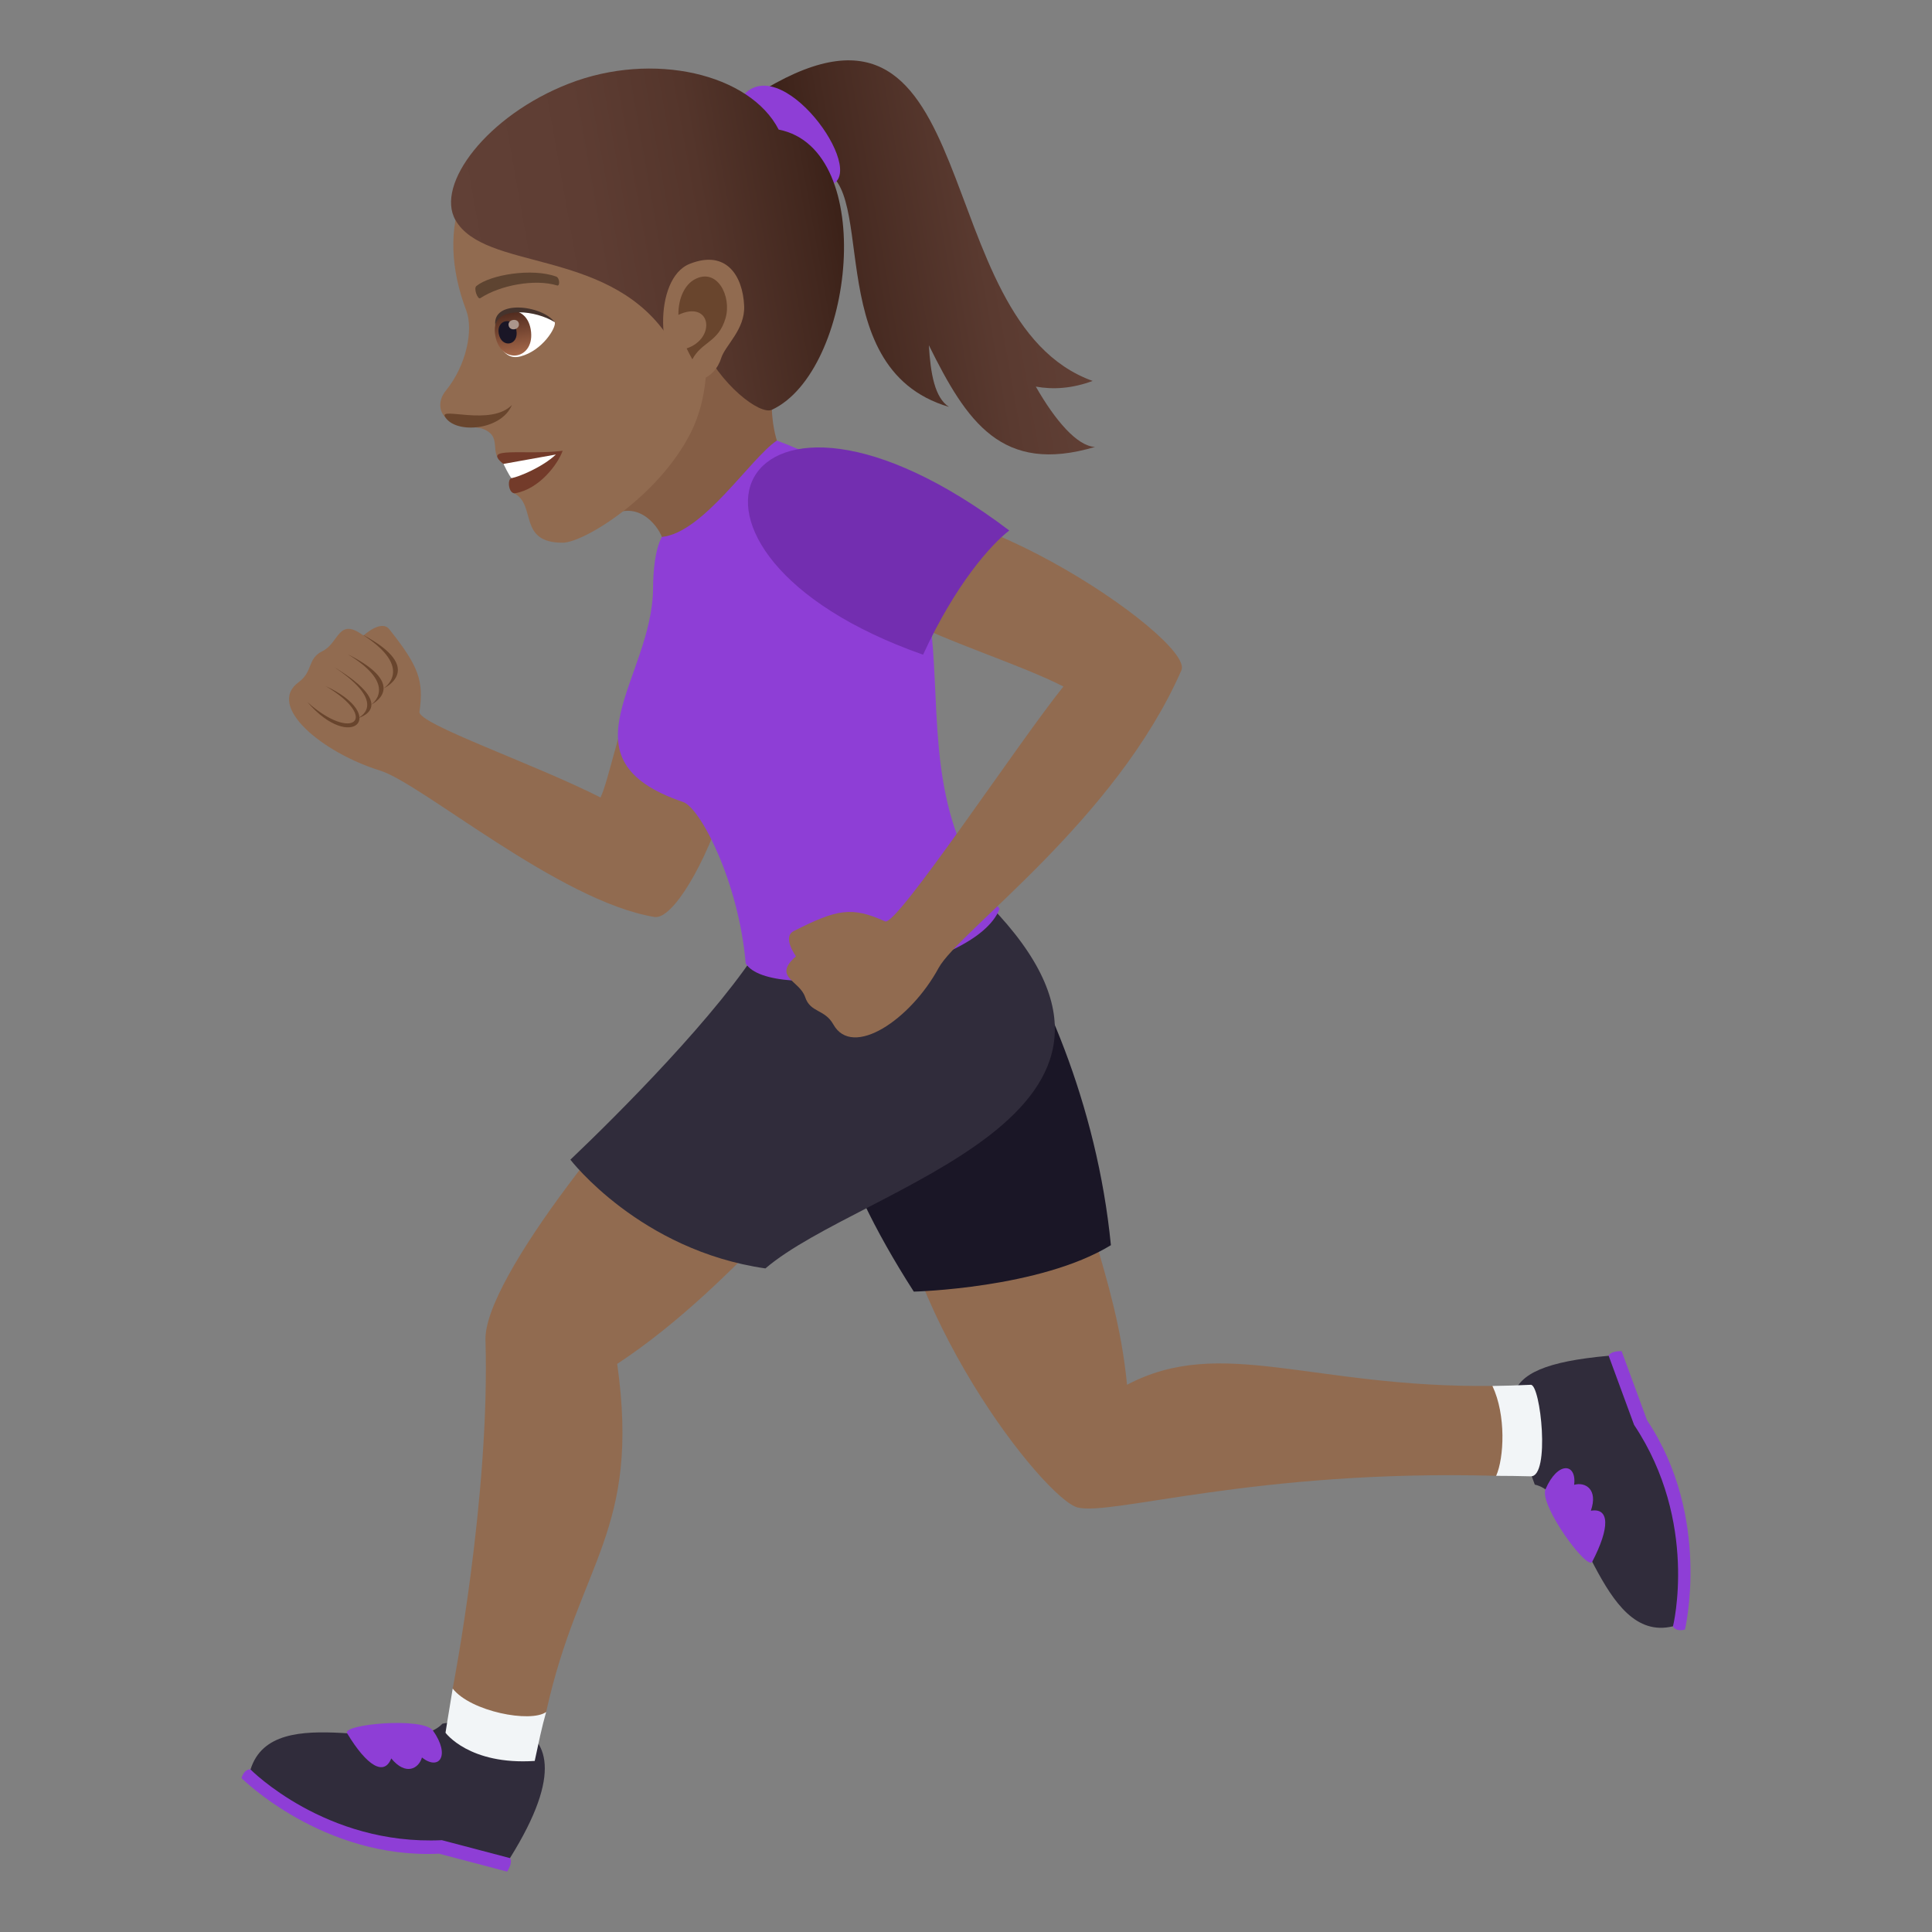 <?xml version="1.0" encoding="utf-8"?>
<!-- Generator: Adobe Illustrator 15.0.0, SVG Export Plug-In . SVG Version: 6.00 Build 0)  -->
<!DOCTYPE svg PUBLIC "-//W3C//DTD SVG 1.1//EN" "http://www.w3.org/Graphics/SVG/1.1/DTD/svg11.dtd">
<svg version="1.1" id="Layer_1" xmlns:x="http://ns.adobe.com/Extensibility/1.0/" xmlns:i="http://ns.adobe.com/AdobeIllustrator/10.0/" xmlns:graph="http://ns.adobe.com/Graphs/1.0/"
	 xmlns="http://www.w3.org/2000/svg" xmlns:xlink="http://www.w3.org/1999/xlink" xmlns:a="http://ns.adobe.com/AdobeSVGViewerExtensions/3.0/"
	 x="0px" y="0px" width="64px" height="64px" viewBox="0 0 64 64" enable-background="new 0 0 64 64" xml:space="preserve">
<rect x="0" y="0" width="64" height="64" fill="#808080" stroke="none"/>
<linearGradient id="SVGID_1_" gradientUnits="userSpaceOnUse" x1="7.133" y1="84.811" x2="16.137" y2="84.811" gradientTransform="matrix(0.985 -0.174 0.174 0.985 4.739 -72.876)">
	<stop  offset="0" style="stop-color:#3B2118"/>
	<stop  offset="0.189" style="stop-color:#452920"/>
	<stop  offset="0.676" style="stop-color:#5A3A30"/>
	<stop  offset="1" style="stop-color:#614036"/>
	<a:midPointStop  offset="0" style="stop-color:#3B2118"/>
	<a:midPointStop  offset="0.382" style="stop-color:#3B2118"/>
	<a:midPointStop  offset="1" style="stop-color:#614036"/>
</linearGradient>
<path fill="url(#SVGID_1_)" d="M34.313,12.807c0.572,0.102,1.197,0.066,1.883-0.188c-5.539-1.982-3.479-14.047-10.848-9.671
	L26.957,5.6c2.309,0.039,0.033,6.57,4.479,7.879c-0.471-0.305-0.609-1.092-0.666-2.042c1.254,2.536,2.414,4.286,5.506,3.368
	C35.686,14.783,34.955,13.932,34.313,12.807z"/>
<path fill="#8E3ED6" d="M24.67,3.106c-0.82,0.823,0.813,3.268,2.713,3.05C28.943,5.979,26.025,1.75,24.67,3.106z"/>
<path fill="#855E45" d="M20.051,17.192c1.021-0.729,1.727,0.199,1.875,0.596c0.482,1.301,4.924-1.098,4.086-2.543
	c-0.729-1.254-0.355-2.976-0.355-2.976C24.84,11.975,21.373,7.62,20.051,17.192z"/>
<path fill="#916B50" d="M18.508,3.752c-3.295,1.139-4.111,3.779-3.061,6.537c0.236,0.625,0.016,1.802-0.68,2.654
	c-0.252,0.311-0.223,0.658-0.035,0.861c0.365,0.396,0.994,0.29,1.287,0.411c0.652,0.271,0.137,0.789,0.658,1.151
	c0.236,0.166,0.766-0.203,0.346,0.971c0.762,0.375,0.115,1.645,1.617,1.641c0.711-0.003,3.176-1.53,4.24-3.64
	c0.6-1.19,0.512-2.438,0.512-2.438c2.469-1.209,2.986-3.645,2.008-5.923C24.029,2.792,20.645,3.012,18.508,3.752z"/>
<path fill="#733B2A" d="M16.678,15.368c0.354,0.14,0.268,0.471,0.268,0.471c-0.154,0.027-0.102,0.539,0.125,0.499
	c0.795-0.14,1.402-0.949,1.568-1.405C17.385,15.09,15.922,14.769,16.678,15.368z"/>
<path fill="#FFFFFF" d="M16.678,15.368c0,0,0.197,0.413,0.268,0.471c0.25-0.045,1.027-0.366,1.469-0.783L16.678,15.368z"/>
<linearGradient id="SVGID_2_" gradientUnits="userSpaceOnUse" x1="-3.789" y1="82.785" x2="8.91" y2="82.785" gradientTransform="matrix(0.985 -0.174 0.174 0.985 4.739 -72.876)">
	<stop  offset="0" style="stop-color:#614036"/>
	<stop  offset="0.353" style="stop-color:#5E3D33"/>
	<stop  offset="0.644" style="stop-color:#54352B"/>
	<stop  offset="0.912" style="stop-color:#42271E"/>
	<stop  offset="1" style="stop-color:#3B2118"/>
	<a:midPointStop  offset="0" style="stop-color:#614036"/>
	<a:midPointStop  offset="0.746" style="stop-color:#614036"/>
	<a:midPointStop  offset="1" style="stop-color:#3B2118"/>
</linearGradient>
<path fill="url(#SVGID_2_)" d="M25.795,4.293c-0.955-1.85-4.164-2.605-6.947-1.524c-2.709,1.052-4.436,3.342-3.76,4.521
	c0.961,1.673,4.922,0.942,6.932,3.707c0.057,0.204,1.129,0.163,1.205,0.338c0.613,1.403,1.953,2.423,2.344,2.24
	C28.299,12.304,29.094,4.938,25.795,4.293z"/>
<path fill="#69452D" d="M14.742,13.807c0.344,0.582,1.869,0.453,2.215-0.391C16.268,14.127,14.541,13.467,14.742,13.807z"/>
<path fill="#916B50" d="M22.846,8.741c-1.219,0.484-1.109,3.412-0.053,3.865c0.148,0.064,0.855,0.02,1.098-0.746
	c0.135-0.424,0.793-0.946,0.76-1.724C24.609,9.139,24.059,8.257,22.846,8.741z"/>
<path id="Path_2459_" fill="#69452D" d="M23.006,9.258c-0.303,0.166-0.539,0.59-0.533,1.172c1.086-0.508,1.26,0.781,0.273,1.112
	c0.057,0.117,0.117,0.237,0.189,0.361c0.313-0.587,0.867-0.562,1.1-1.364C24.244,9.817,23.756,8.846,23.006,9.258z"/>
<path id="Path_2458_" fill="#5E4431" d="M18.424,9.162c-0.795-0.29-2.18-0.065-2.643,0.313c-0.1,0.076,0.043,0.458,0.129,0.403
	c0.662-0.435,1.814-0.646,2.547-0.421C18.555,9.485,18.543,9.2,18.424,9.162z"/>
<path fill="#FFFFFF" d="M18.379,10.675c0.049,0.181-0.412,0.94-1.137,1.132c-0.414,0.109-0.621-0.189-0.775-0.521
	C16.129,9.911,17.855,10.117,18.379,10.675z"/>
<linearGradient id="Path_1_" gradientUnits="userSpaceOnUse" x1="-2.495" y1="85.513" x2="-2.495" y2="84.025" gradientTransform="matrix(0.985 -0.174 0.174 0.985 4.739 -72.876)">
	<stop  offset="0" style="stop-color:#A6694A"/>
	<stop  offset="1" style="stop-color:#4F2A1E"/>
	<a:midPointStop  offset="0" style="stop-color:#A6694A"/>
	<a:midPointStop  offset="0.5" style="stop-color:#A6694A"/>
	<a:midPointStop  offset="1" style="stop-color:#4F2A1E"/>
</linearGradient>
<path id="Path_2457_" fill="url(#Path_1_)" d="M16.406,11.114c0.178,1.013,1.352,0.806,1.174-0.207
	C17.414,9.966,16.24,10.173,16.406,11.114z"/>
<path id="Path_2456_" fill="#1A1626" d="M16.52,11.047c0.09,0.506,0.676,0.402,0.586-0.104
	C17.023,10.473,16.438,10.576,16.52,11.047z"/>
<path id="Path_2455_" fill="#AB968C" d="M16.848,10.778c0.037,0.212,0.377,0.152,0.34-0.06
	C17.152,10.52,16.813,10.581,16.848,10.778z"/>
<path fill="#45332C" d="M18.379,10.675c-0.428-0.575-2.08-0.759-1.971,0.103C16.527,10.165,17.748,10.273,18.379,10.675z"/>
<path fill="#8E3ED6" d="M8,58.902c0,0,2.693,2.688,6.545,2.504L16.801,62c0.207-0.33,0.092-0.449,0.092-0.449
	s-1.438-1.842-8.594-2.936C8.299,58.615,8.104,58.574,8,58.902z"/>
<path fill="#302C3B" d="M14.656,57.1c-1.131,1.209-5.602-0.896-6.357,1.516c0,0,2.488,2.525,6.338,2.342l2.256,0.594
	C20.449,55.854,14.656,57.1,14.656,57.1z"/>
<path fill="#8E3ED6" d="M11.498,57.416c0.662,1.098,1.23,1.424,1.463,0.834c0.484,0.59,0.916,0.33,1.016-0.031
	c0.57,0.451,0.955-0.061,0.363-0.896C13.992,56.871,11.32,57.121,11.498,57.416z"/>
<path fill="#8E3ED6" d="M55.816,53.982c0,0,0.893-3.713-1.256-6.936l-0.842-2.287c-0.387-0.008-0.43,0.152-0.43,0.152
	s-0.643,2.23,2.131,8.961C55.42,53.873,55.486,54.063,55.816,53.982z"/>
<path fill="#302C3B" d="M50.842,49.18c1.613,0.35,2.137,5.291,4.578,4.693c0,0,0.859-3.449-1.289-6.672l-0.842-2.289
	C49.109,45.285,49.896,46.541,50.842,49.18z"/>
<path fill="#8E3ED6" d="M52.744,51.736c0.592-1.137,0.574-1.797-0.045-1.691c0.25-0.721-0.195-0.961-0.553-0.859
	c0.088-0.725-0.547-0.791-0.951,0.152C50.99,49.869,52.586,52.043,52.744,51.736z"/>
<path fill="#916B50" d="M23.793,33.57c-2.928,2.793-7.773,8.783-7.711,10.82c0.156,5.191-1.086,11.545-1.086,11.545
	c0.24,1.088,2.504,1.563,3.096,0.775c1.102-4.982,3.133-5.98,2.354-11.529c4.207-2.775,6.982-7.131,8.926-7.617
	c0.227,5.82,5.268,12.123,6.332,12.375c1.156,0.275,5.875-1.266,13.859-1.051c0.652,0.016,0.201-2.98-0.123-2.977
	c-6.002,0.066-8.982-1.684-12.105-0.039c-0.373-3.84-1.889-6.084-1.969-9.895C35.35,35.285,23.793,33.57,23.793,33.57z"/>
<path fill="#F2F5F7" d="M14.996,55.936c-0.141,0.844-0.238,1.463-0.238,1.463s0.783,1.078,2.955,0.934
	c0.127-0.59,0.232-1.111,0.379-1.621C17.576,57.08,15.59,56.697,14.996,55.936z"/>
<path fill="#F2F5F7" d="M50.709,45.873c-0.439,0.021-0.861,0.033-1.27,0.039c0.457,0.971,0.385,2.383,0.123,2.977
	c0.379,0.002,0.758,0.004,1.146,0.016C51.361,48.922,51.035,45.859,50.709,45.873z"/>
<path fill="#1A1626" d="M30.271,42.787c0,0,4.184-0.104,6.529-1.539c-0.457-4.664-2.297-8.867-4.021-11.266
	C27.729,30.975,24.867,34.363,30.271,42.787z"/>
<path fill="#302C3B" d="M25.264,31.215c-1.43,2.348-4.828,5.736-6.369,7.201c0,0,2.303,3.004,6.461,3.602
	c3.184-2.73,14.199-5.061,7.424-12.036C27.729,30.975,25.264,31.215,25.264,31.215z"/>
<path fill="#916B50" d="M23.605,20.989c-2.453-1.246-3.172,4.272-3.711,5.429c-2.207-1.121-6.055-2.438-5.998-2.84
	c0.145-1.031-0.021-1.499-0.998-2.731c-0.27-0.342-0.857,0.207-0.857,0.207c-0.844-0.627-0.803,0.244-1.355,0.514
	c-0.516,0.25-0.307,0.676-0.793,1.03c-1.08,0.789,0.775,2.332,2.697,2.928c1.377,0.426,5.938,4.33,9.09,4.85
	C22.869,30.57,26.15,22.914,23.605,20.989z"/>
<path fill="#8E3ED6" d="M25.734,14.594c-0.875,0.587-2.436,3.055-3.809,3.193c-0.234,0.426-0.289,1.176-0.291,1.686
	c-0.016,3.026-3.184,5.681,0.996,7.095c0.572,0.193,1.842,2.652,2.072,5.346c0.803,1.316,7.609,0.279,8.412-1.809
	C28.555,24.66,34.24,17.744,25.734,14.594z"/>
<path fill="#916B50" d="M28.383,17.365c-2.252,2.601,3.949,3.907,6.844,5.376c-1.523,1.897-5.525,7.955-5.906,7.781
	c-1.109-0.5-1.592-0.406-3.025,0.32c-0.398,0.199,0.072,0.836,0.072,0.836c-0.789,0.697,0.117,0.791,0.305,1.355
	c0.174,0.52,0.646,0.391,0.932,0.902c0.635,1.137,2.555-0.152,3.486-1.867c0.666-1.227,5.865-4.887,8.045-9.865
	C39.594,21.155,30.793,15.273,28.383,17.365z"/>
<path fill="#732EB0" d="M30.578,21.688c1.08-2.349,2.25-3.645,2.855-4.115C24.467,10.793,20.818,18.254,30.578,21.688z"/>
<path fill="#69452D" d="M11.998,21.017c1.773,1.132,0.703,1.79,0.703,1.79S14.154,22.154,11.998,21.017z"/>
<path fill="#69452D" d="M11.521,21.674c1.729,1.05,0.768,1.671,0.768,1.671S13.623,22.728,11.521,21.674z"/>
<path fill="#69452D" d="M11.066,22.096c1.881,1.249,0.777,1.697,0.777,1.697S13.285,23.441,11.066,22.096z"/>
<path fill="#69452D" d="M10.787,22.728c2.107,0.971,0.859,2.23-0.604,0.529C11.686,24.607,12.59,23.793,10.787,22.728z"/>
</svg>
